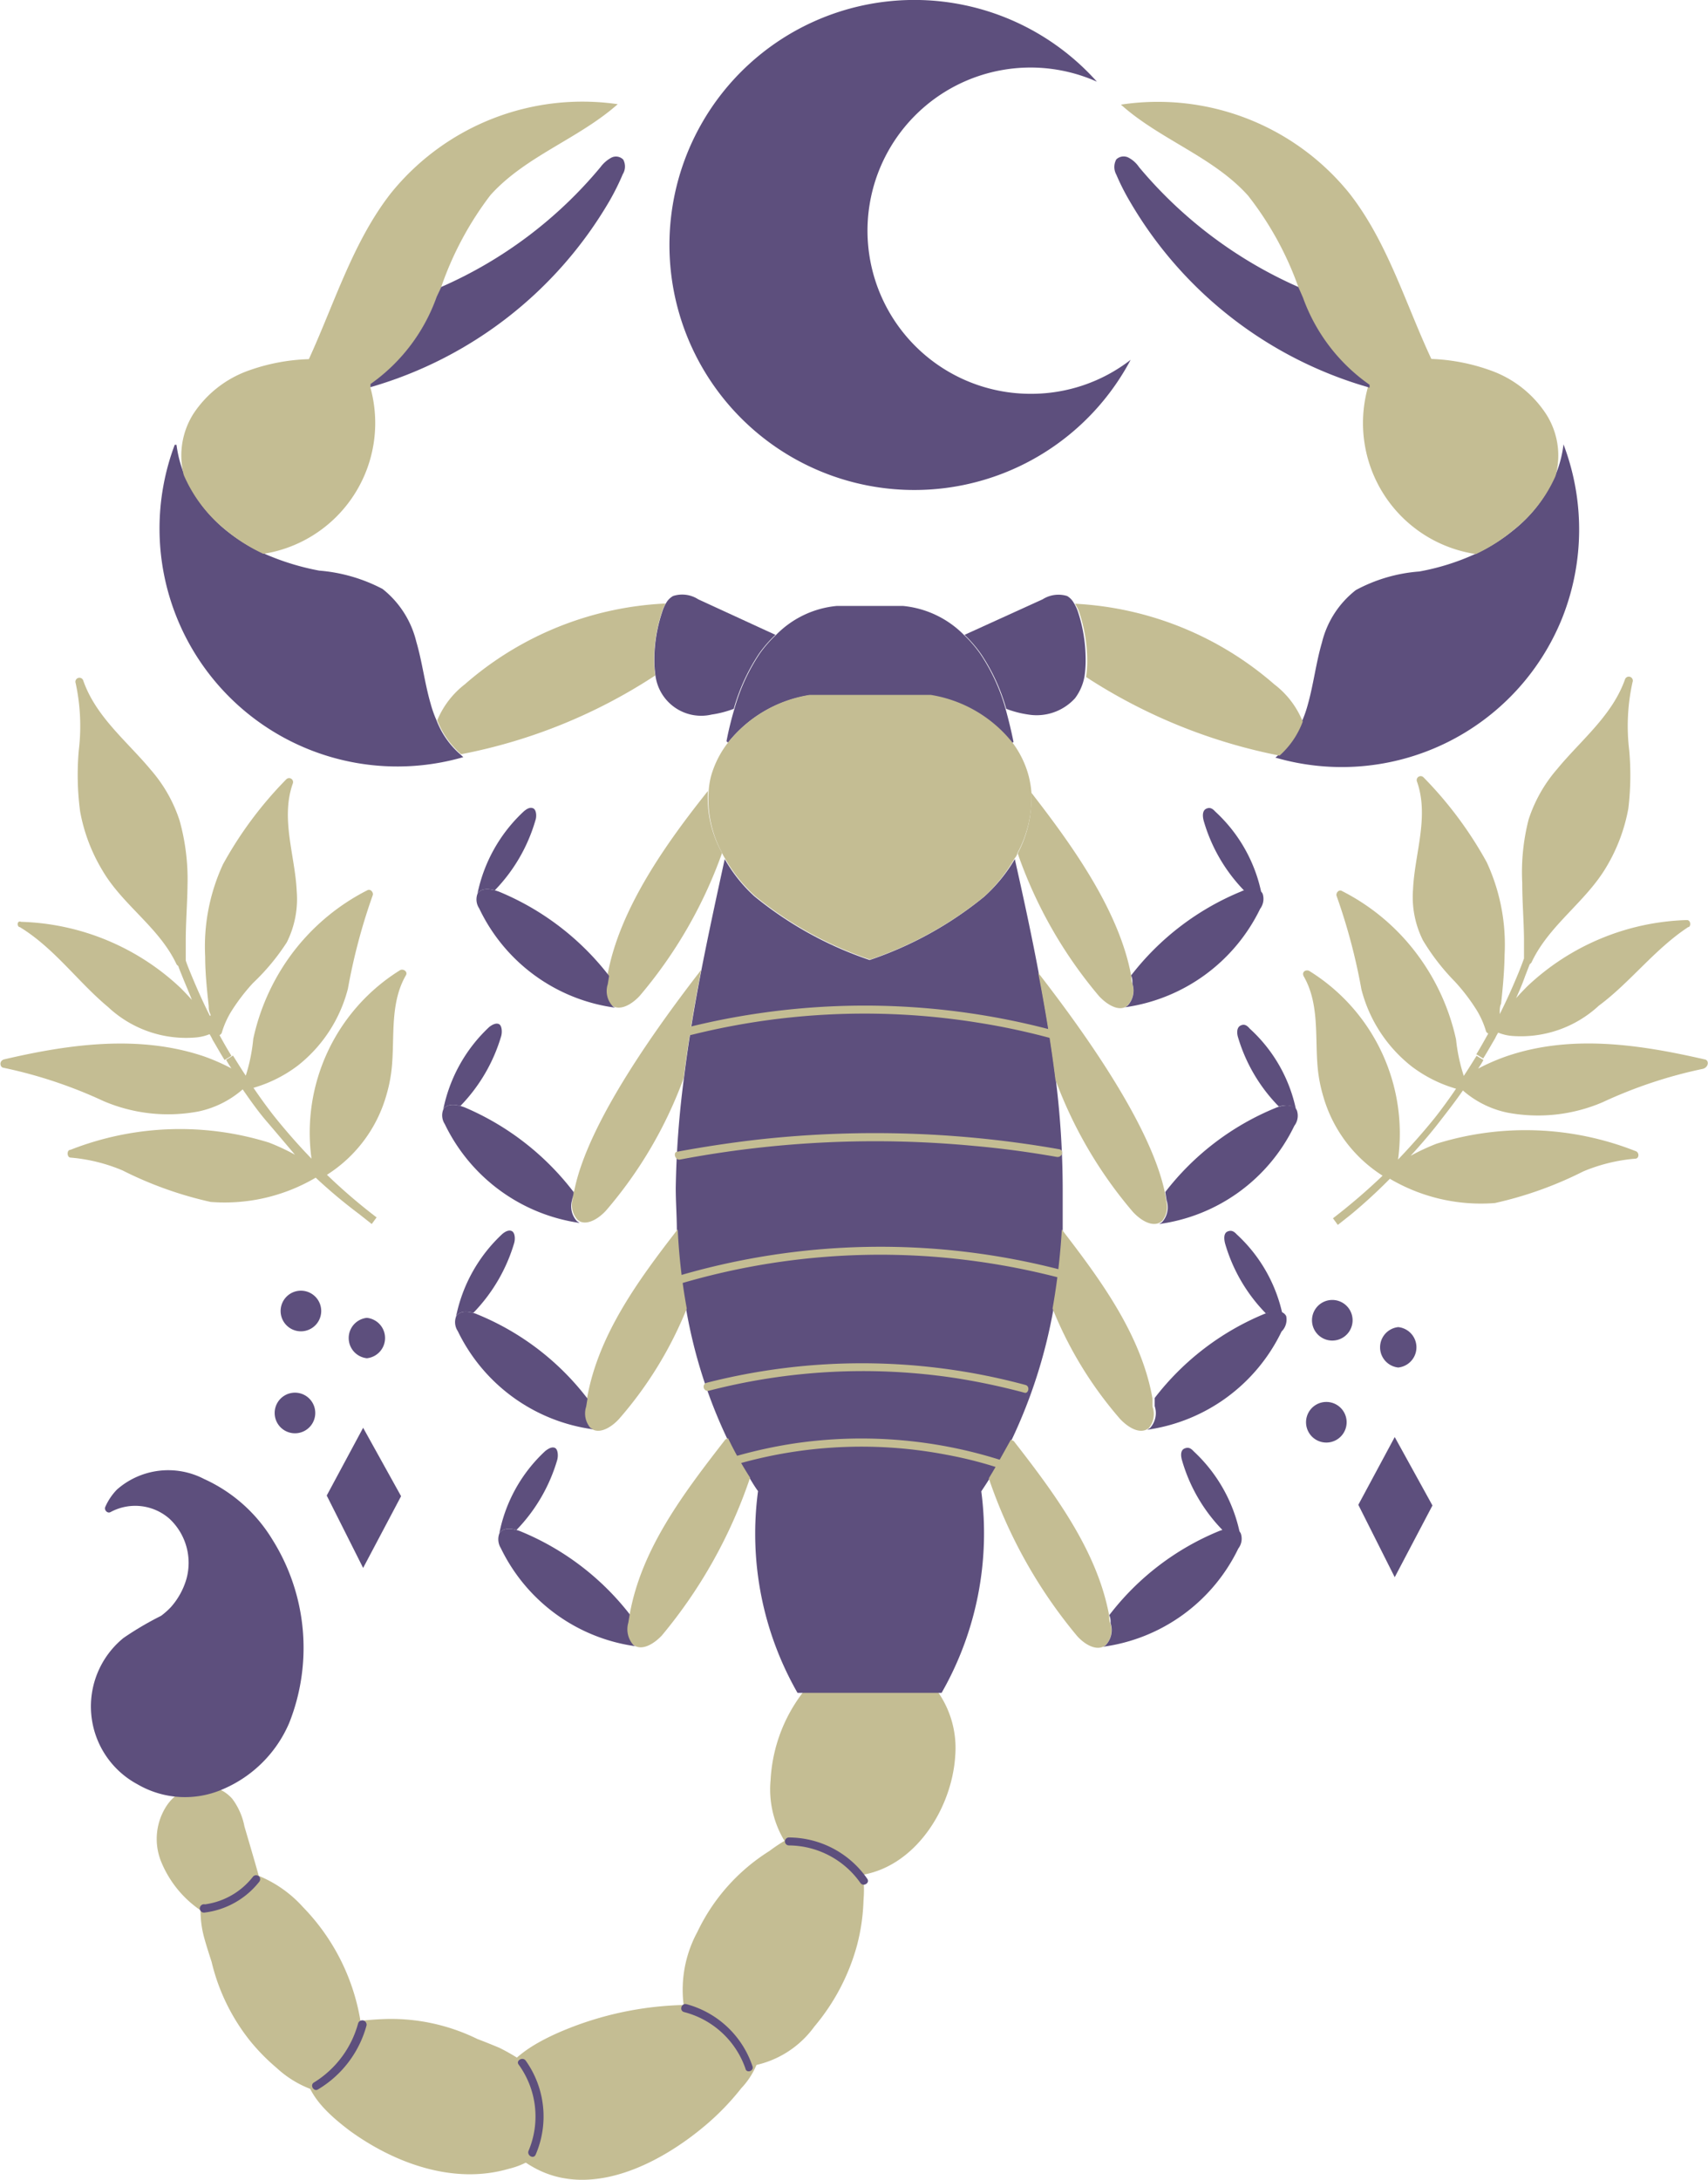 <svg xmlns="http://www.w3.org/2000/svg" viewBox="0 0 77.42 98.75"><defs><style>.cls-1{fill:#c4bd93;}.cls-2{fill:#5d4f7d;}</style></defs><g id="Layer_2" data-name="Layer 2"><g id="OBJECTS"><path class="cls-1" d="M39.16,84.92a3.5,3.5,0,0,1-3.23-1,4.51,4.51,0,0,1-1-3.29,7.13,7.13,0,0,1,3.48-5.75.19.19,0,0,1,.19.32l0,0a2.8,2.8,0,0,1,.65-.15,3.62,3.62,0,0,1,2.95,1.2,4.43,4.43,0,0,1,1.1,3.27C43.16,81.88,41.55,84.47,39.16,84.92Z"/><path class="cls-1" d="M38.84,88.15a9.63,9.63,0,0,1-1.93,3.66,4.47,4.47,0,0,1-3.12,1.82,3,3,0,0,1-2.67-2.11,5.5,5.5,0,0,1,.49-4,8.78,8.78,0,0,1,3.27-3.67A7.32,7.32,0,0,1,36.32,83a2,2,0,0,1,1.8-.08A2.09,2.09,0,0,1,39,84.23a5.87,5.87,0,0,1,.14,1.87A9,9,0,0,1,38.84,88.15Z"/><path class="cls-1" d="M33.6,94.6A11.55,11.55,0,0,1,32,96.26c-2.06,1.75-5.28,3.43-7.91,1.87A3.28,3.28,0,0,1,22.44,95c.17-1.47,1.5-2.29,2.74-2.86a15.06,15.06,0,0,1,6.51-1.31,3.62,3.62,0,0,1,2.06.26,1.71,1.71,0,0,1,.78,1.56A3.49,3.49,0,0,1,33.6,94.6Z"/><path class="cls-1" d="M23.06,98.25c-2.5.73-5.17-.25-7.2-1.72-1-.76-2.38-1.93-1.95-3.39s2.2-1.61,3.41-1.67a8.87,8.87,0,0,1,4.32.9c.32.12.64.25,1,.4a9.48,9.48,0,0,1,1.59,1,2.92,2.92,0,0,1,1.17,1.6,2.22,2.22,0,0,1-.47,1.75A3.56,3.56,0,0,1,23.06,98.25Z"/><path class="cls-1" d="M15.84,94.46a1.9,1.9,0,0,1-1.64.22,4.74,4.74,0,0,1-1.66-1,9.22,9.22,0,0,1-1.2-1.22,9.12,9.12,0,0,1-1.75-3.59c-.11-.34-.22-.68-.31-1a4.65,4.65,0,0,1-.19-1.33,4.92,4.92,0,0,1-1.8-2.24,2.74,2.74,0,0,1,.24-2.46,2,2,0,0,1,2-.91,1.71,1.71,0,0,1,1,.56,3.05,3.05,0,0,1,.55,1.25c.22.75.44,1.49.65,2.24a5.49,5.49,0,0,1,2,1.41,9.63,9.63,0,0,1,2.73,6.37A1.85,1.85,0,0,1,15.84,94.46Z"/><path class="cls-2" d="M39.31,85.11a4.34,4.34,0,0,0-3.55-1.87.18.18,0,0,0,0,.36A4,4,0,0,1,39,85.3C39.13,85.49,39.45,85.3,39.31,85.11Z"/><path class="cls-2" d="M13.11,78.05a5.69,5.69,0,0,1-3,3,4.28,4.28,0,0,1-3.88-.22,4,4,0,0,1-.63-6.63,14.43,14.43,0,0,1,1.7-1,3.39,3.39,0,0,0,.45-.4,3.31,3.31,0,0,0,.7-1.27,2.73,2.73,0,0,0-.77-2.73,2.35,2.35,0,0,0-2.67-.3c-.14.08-.3-.1-.24-.23a2.67,2.67,0,0,1,.53-.79A3.52,3.52,0,0,1,9.25,67a7,7,0,0,1,3.1,2.75A9.22,9.22,0,0,1,13.11,78.05Z"/><path class="cls-2" d="M35.15,28.76a5.57,5.57,0,0,0-.75.86,8.78,8.78,0,0,0-1.14,2.49,4.66,4.66,0,0,1-1,.26,2.09,2.09,0,0,1-2.55-1.77,4.85,4.85,0,0,1-.05-.76,6.85,6.85,0,0,1,.35-2.1,1.82,1.82,0,0,1,.2-.45.83.83,0,0,1,.3-.29,1.34,1.34,0,0,1,1.14.15Z"/><path class="cls-2" d="M21,34.3A10.78,10.78,0,0,1,7.92,20.15H8a5.49,5.49,0,0,0,.37,1.39h0A6.48,6.48,0,0,0,10.22,24a7.75,7.75,0,0,0,1.71,1.06,11.34,11.34,0,0,0,2.54.79,7.44,7.44,0,0,1,2.87.83,4.35,4.35,0,0,1,1.53,2.39c.27.92.38,1.88.65,2.81a5.29,5.29,0,0,0,.27.76h0a3.86,3.86,0,0,0,1.07,1.53Z"/><path class="cls-1" d="M30,27.74a6.85,6.85,0,0,0-.35,2.1,4.85,4.85,0,0,0,.05.76,24.47,24.47,0,0,1-8.76,3.56l-.05,0a3.86,3.86,0,0,1-1.07-1.53h0A4,4,0,0,1,21.07,31a14.86,14.86,0,0,1,9.1-3.66A1.82,1.82,0,0,0,30,27.74Z"/><path class="cls-1" d="M28,4.72c-1.77,1.57-4.18,2.35-5.77,4.12A14.81,14.81,0,0,0,20,13h0l-.21.47a8.16,8.16,0,0,1-3,3.95,1,1,0,0,1,0,.14,6,6,0,0,1-4.85,7.53h0A7.75,7.75,0,0,1,10.22,24a6.48,6.48,0,0,1-1.89-2.48h0a3.54,3.54,0,0,1,.44-2.78,5,5,0,0,1,2.49-1.95A8.87,8.87,0,0,1,14,16.27c1.17-2.55,2-5.32,3.72-7.52A11.16,11.16,0,0,1,28,4.72Z"/><path class="cls-2" d="M28.23,7.89a11,11,0,0,1-.59,1.19,18.45,18.45,0,0,1-10.85,8.46,1,1,0,0,0,0-.14,8.16,8.16,0,0,0,3-3.95L20,13h0a19.59,19.59,0,0,0,7.22-5.43,1.5,1.5,0,0,1,.46-.41.46.46,0,0,1,.57.07A.66.66,0,0,1,28.23,7.89Z"/><path class="cls-2" d="M48.17,53.82c0,.64,0,1.27,0,1.91a30.66,30.66,0,0,1-.42,3.58h0a23.3,23.3,0,0,1-1.89,5.91c-.29.59-.61,1.18-1,1.75-.12.2-.25.39-.38.59a14.56,14.56,0,0,1-1.8,9.13l-6.53,0a14.51,14.51,0,0,1-1.79-9.14c-.14-.19-.26-.39-.38-.59a16.57,16.57,0,0,1-1-1.75,22.65,22.65,0,0,1-1.88-5.91h0a26.74,26.74,0,0,1-.42-3.57c0-.64-.05-1.27-.05-1.91A43,43,0,0,1,31,48.85h0c.2-1.63.47-3.24.78-4.84s.7-3.4,1.07-5.09l0,0a6.84,6.84,0,0,0,1.34,1.68,16.61,16.61,0,0,0,5.23,2.89,16.59,16.59,0,0,0,5.18-2.86A7.12,7.12,0,0,0,46,38.92l0,0c.38,1.69.75,3.39,1.07,5.09s.58,3.22.78,4.84h0A40.88,40.88,0,0,1,48.17,53.82Z"/><path class="cls-2" d="M28.83,74.58a8,8,0,0,1-6.13-4.45.76.76,0,0,1-.07-.65c.14-.26.48-.26.78-.17a1.27,1.27,0,0,1,.18.06,12.08,12.08,0,0,1,5,3.82l-.06.36a1.07,1.07,0,0,0,.22,1Z"/><path class="cls-2" d="M23.31,56.3a7.65,7.65,0,0,1-1.86,3.18c-.3-.09-.64-.09-.78.17a7,7,0,0,1,2.1-3.75c.12-.1.29-.2.43-.13S23.36,56.11,23.31,56.3Z"/><path class="cls-2" d="M25.26,66.13a7.63,7.63,0,0,1-1.85,3.18c-.3-.09-.64-.09-.78.17a6.88,6.88,0,0,1,2.09-3.75c.13-.1.29-.2.43-.14S25.31,65.94,25.26,66.13Z"/><path class="cls-2" d="M22.72,46.93a7.64,7.64,0,0,1-1.85,3.17c-.3-.08-.64-.09-.78.17a7,7,0,0,1,2.09-3.75c.12-.09.29-.19.43-.13S22.77,46.74,22.72,46.93Z"/><path class="cls-2" d="M24.27,37.16a7.57,7.57,0,0,1-1.84,3.17c-.31-.08-.65-.09-.79.17a7,7,0,0,1,2.11-3.75c.12-.1.27-.2.42-.13S24.33,37,24.27,37.16Z"/><path class="cls-1" d="M31.13,59.28h0a17.57,17.57,0,0,1-3.07,5c-.3.33-.79.66-1.17.49h0l-.12-.07a1,1,0,0,1-.22-1l.06-.36c.51-2.87,2.31-5.33,4.11-7.65A26.74,26.74,0,0,0,31.13,59.28Z"/><path class="cls-1" d="M34,66.94a22.24,22.24,0,0,1-4,7.15c-.31.33-.8.66-1.18.49h0l-.12-.07a1.07,1.07,0,0,1-.22-1l.06-.36c.53-3,2.47-5.53,4.34-7.94l.12-.06A16.57,16.57,0,0,0,34,66.94Z"/><path class="cls-1" d="M31.77,44c-.31,1.6-.58,3.21-.78,4.84h0a19.39,19.39,0,0,1-3.52,6c-.3.33-.79.66-1.17.5h0l-.12-.08a1,1,0,0,1-.22-.95c0-.12,0-.24.07-.37.62-3.13,3.87-7.57,5.75-10Z"/><path class="cls-1" d="M32.73,38.64A20.73,20.73,0,0,1,29,45.11c-.31.34-.8.66-1.18.49h0a.37.37,0,0,1-.12-.07,1,1,0,0,1-.22-1l.06-.37c.54-3,2.69-6,4.55-8.33A5.1,5.1,0,0,0,32.73,38.64Z"/><path class="cls-2" d="M20.16,50.92a.72.72,0,0,1-.07-.65c.14-.26.48-.25.78-.17l.18.06A12.25,12.25,0,0,1,26,54h0c0,.13-.05.25-.07.37a1,1,0,0,0,.22.95l.12.08A8.05,8.05,0,0,1,20.16,50.92Z"/><path class="cls-2" d="M26.76,64.68l.12.07a8,8,0,0,1-6.13-4.45.73.73,0,0,1-.08-.65c.14-.26.48-.26.78-.17a.76.76,0,0,1,.18.06,12,12,0,0,1,5,3.82h0l-.06.36A1,1,0,0,0,26.76,64.68Z"/><path class="cls-2" d="M21.72,41.15a.73.73,0,0,1-.08-.65c.14-.26.48-.25.79-.17l.18.06a12.17,12.17,0,0,1,5,3.82h0l-.06.37a1,1,0,0,0,.22,1,.37.37,0,0,0,.12.07A8,8,0,0,1,21.72,41.15Z"/><path class="cls-2" d="M45.94,33.61l-.07.06a5.94,5.94,0,0,0-3.71-2.17l-5.49,0A5.88,5.88,0,0,0,33,33.64l-.07-.06a15,15,0,0,1,.36-1.47,8.78,8.78,0,0,1,1.14-2.49,5.57,5.57,0,0,1,.75-.86,4.43,4.43,0,0,1,2.75-1.31l3,0a4.48,4.48,0,0,1,2.76,1.31,5.65,5.65,0,0,1,.75.87,8.6,8.6,0,0,1,1.14,2.48C45.72,32.62,45.84,33.11,45.94,33.61Z"/><path class="cls-1" d="M46.11,38.66c0,.09-.09.18-.14.26a7.12,7.12,0,0,1-1.35,1.69,16.59,16.59,0,0,1-5.18,2.86,16.61,16.61,0,0,1-5.23-2.89,6.84,6.84,0,0,1-1.34-1.68,2.15,2.15,0,0,1-.14-.26,5.1,5.1,0,0,1-.61-2.76h0a3.59,3.59,0,0,1,.11-.72A4.43,4.43,0,0,1,33,33.64a5.88,5.88,0,0,1,3.7-2.16l5.49,0a5.94,5.94,0,0,1,3.71,2.17,4.41,4.41,0,0,1,.73,1.51,4.58,4.58,0,0,1,.12.71h0A5.27,5.27,0,0,1,46.11,38.66Z"/><path class="cls-2" d="M49.21,29.87a4.85,4.85,0,0,1-.05.76,2.32,2.32,0,0,1-.43,1,2.35,2.35,0,0,1-2.12.74,4.58,4.58,0,0,1-1-.26,8.6,8.6,0,0,0-1.14-2.48,5.65,5.65,0,0,0-.75-.87l3.54-1.61A1.34,1.34,0,0,1,48.37,27a.81.81,0,0,1,.29.29,2,2,0,0,1,.21.45A6.9,6.9,0,0,1,49.21,29.87Z"/><path class="cls-2" d="M70.81,28a10.77,10.77,0,0,1-13,6.32l.11-.09a3.87,3.87,0,0,0,1.09-1.54,5.41,5.41,0,0,0,.27-.77c.26-.92.37-1.89.64-2.81a4.3,4.3,0,0,1,1.54-2.38,7.19,7.19,0,0,1,2.87-.84,10.62,10.62,0,0,0,2.53-.79A8.05,8.05,0,0,0,68.62,24a6.42,6.42,0,0,0,1.88-2.47h0a5.07,5.07,0,0,0,.37-1.4h0A10.85,10.85,0,0,1,70.81,28Z"/><path class="cls-1" d="M59.05,32.69A3.87,3.87,0,0,1,58,34.23l0,0a24.82,24.82,0,0,1-8.77-3.56,4.85,4.85,0,0,0,.05-.76,6.9,6.9,0,0,0-.34-2.11,2,2,0,0,0-.21-.45A14.91,14.91,0,0,1,57.76,31,4,4,0,0,1,59.05,32.69Z"/><path class="cls-1" d="M70.51,21.56h0A6.42,6.42,0,0,1,68.62,24,8.05,8.05,0,0,1,66.9,25.1h0A6,6,0,0,1,62,17.56l0-.13a8.2,8.2,0,0,1-3-3.95L58.85,13h0a14.65,14.65,0,0,0-2.28-4.14c-1.58-1.76-4-2.54-5.76-4.12a11.16,11.16,0,0,1,10.34,4c1.74,2.21,2.55,5,3.73,7.52a8.87,8.87,0,0,1,2.71.53,5,5,0,0,1,2.48,1.95A3.48,3.48,0,0,1,70.51,21.56Z"/><path class="cls-2" d="M62.08,17.43l0,.13A18.39,18.39,0,0,1,51.2,9.1a10.19,10.19,0,0,1-.6-1.19.71.71,0,0,1,0-.69.48.48,0,0,1,.57-.07,1.32,1.32,0,0,1,.46.42A19.84,19.84,0,0,0,58.85,13h0l.21.48A8.2,8.2,0,0,0,62.08,17.43Z"/><path class="cls-1" d="M52.07,64.7l-.12.07h0c-.39.17-.87-.16-1.18-.49a17.63,17.63,0,0,1-3.06-5h0a30.66,30.66,0,0,0,.42-3.58c1.79,2.32,3.6,4.79,4.11,7.65,0,.12,0,.24,0,.37A1,1,0,0,1,52.07,64.7Z"/><path class="cls-1" d="M50.12,74.53a.37.37,0,0,1-.12.07h0c-.39.17-.88-.15-1.18-.49a22.29,22.29,0,0,1-4-7.14c.35-.57.67-1.16,1-1.75l.13.06c1.87,2.4,3.8,5,4.33,7.93,0,.12,0,.24.06.36A1,1,0,0,1,50.12,74.53Z"/><path class="cls-1" d="M51.1,45.56l-.11.07h0c-.38.16-.86-.17-1.17-.5a20.35,20.35,0,0,1-3.69-6.47,5.27,5.27,0,0,0,.61-2.76c1.85,2.38,4,5.36,4.54,8.33,0,.12,0,.25.06.37A1,1,0,0,1,51.1,45.56Z"/><path class="cls-1" d="M52.66,55.33l-.12.07h0c-.39.17-.87-.16-1.18-.49a19.72,19.72,0,0,1-3.52-6h0c-.2-1.62-.47-3.23-.78-4.84h0c1.87,2.41,5.12,6.85,5.75,10l.06.37A1,1,0,0,1,52.66,55.33Z"/><path class="cls-2" d="M57.12,41.17A8.05,8.05,0,0,1,51,45.63l.11-.07a1,1,0,0,0,.22-1c0-.12,0-.25-.06-.37a12.11,12.11,0,0,1,5-3.81.55.55,0,0,1,.18-.06c.3-.09.64-.09.78.16A.75.75,0,0,1,57.12,41.17Z"/><path class="cls-2" d="M56.13,70.15A8,8,0,0,1,50,74.6a.37.37,0,0,0,.12-.07,1,1,0,0,0,.22-1c0-.12,0-.24-.06-.36a12,12,0,0,1,5-3.82l.18-.06c.3-.08.64-.09.78.17A.73.73,0,0,1,56.13,70.15Z"/><path class="cls-2" d="M58.67,51a8,8,0,0,1-6.13,4.45l.12-.07a1,1,0,0,0,.22-1L52.82,54h0a12.11,12.11,0,0,1,5-3.81,1,1,0,0,1,.18-.06h0c.3-.09.64-.09.78.16A.75.75,0,0,1,58.67,51Z"/><path class="cls-2" d="M58.09,60.32A8,8,0,0,1,52,64.77l.12-.07a1,1,0,0,0,.22-1c0-.13,0-.25,0-.37a12.1,12.1,0,0,1,5-3.82l.18-.06c.3-.08.64-.09.78.17A.76.76,0,0,1,58.09,60.32Z"/><path class="cls-2" d="M56.21,69.5c-.14-.26-.48-.25-.78-.17a7.49,7.49,0,0,1-1.85-3.17c-.06-.2-.08-.46.11-.54s.3,0,.42.13A7,7,0,0,1,56.21,69.5Z"/><path class="cls-2" d="M58.16,59.67c-.14-.26-.48-.25-.78-.17a7.49,7.49,0,0,1-1.85-3.17c-.05-.2-.07-.46.11-.54s.3,0,.42.13A6.9,6.9,0,0,1,58.16,59.67Z"/><path class="cls-2" d="M56.41,40.36a7.52,7.52,0,0,1-1.85-3.18c-.05-.19-.07-.45.11-.54s.3,0,.42.13a6.9,6.9,0,0,1,2.1,3.75C57.05,40.27,56.71,40.27,56.41,40.36Z"/><path class="cls-2" d="M58.75,50.29c-.14-.25-.48-.25-.78-.16h0A7.52,7.52,0,0,1,56.12,47c-.06-.19-.07-.45.11-.54s.3,0,.42.14A6.84,6.84,0,0,1,58.75,50.29Z"/><path class="cls-1" d="M48.26,46.82a33.13,33.13,0,0,0-13.83-.92,32.68,32.68,0,0,0-3.91.81.19.19,0,0,0,.1.36,32.42,32.42,0,0,1,13.72-.74,31,31,0,0,1,3.82.85A.19.19,0,0,0,48.26,46.82Z"/><path class="cls-1" d="M48,52.06a48.16,48.16,0,0,0-13.51-.45c-1.26.14-2.52.33-3.77.56-.23,0-.13.4.1.36a47.52,47.52,0,0,1,13.31-.62c1.26.11,2.52.28,3.77.5C48.15,52.45,48.25,52.1,48,52.06Z"/><path class="cls-1" d="M48.26,57.57a32.51,32.51,0,0,0-17.85.33c-.22.07-.13.42.1.35a32,32,0,0,1,13.83-1.1,32.7,32.7,0,0,1,3.82.77A.18.18,0,0,0,48.26,57.57Z"/><path class="cls-1" d="M46.48,62.74A28.46,28.46,0,0,0,32,62.65a.19.19,0,0,0,.1.36,27.93,27.93,0,0,1,11.22-.58,30.17,30.17,0,0,1,3.11.66C46.61,63.16,46.71,62.8,46.48,62.74Z"/><path class="cls-1" d="M45.63,66.23A20.9,20.9,0,0,0,36,65.39a21.46,21.46,0,0,0-2.73.6.18.18,0,0,0,.1.35,20.44,20.44,0,0,1,9.52-.44,18.34,18.34,0,0,1,2.62.68C45.75,66.65,45.85,66.3,45.63,66.23Z"/><path class="cls-1" d="M76.46,41.68a11,11,0,0,0-7.23,3q-.27.27-.51.54c.14-.31.28-.63.41-1l.21-.54a.3.3,0,0,0,.08-.08c.79-1.69,2.45-2.73,3.39-4.32a7.9,7.9,0,0,0,1-2.66A12.64,12.64,0,0,0,73.85,34,9.18,9.18,0,0,1,74,30.9a.18.18,0,0,0-.34-.13c-.58,1.65-2,2.76-3.07,4.06a6.6,6.6,0,0,0-1.3,2.29A9.59,9.59,0,0,0,69,40c0,.85.07,1.69.08,2.53v.1c0,.26,0,.53,0,.79,0,0,0,0,0,0-.08.22-.16.43-.25.65-.26.63-.54,1.26-.85,1.87,0,0,0-.08,0-.12s0-.25.06-.34c.08-.74.15-1.49.16-2.23a8.87,8.87,0,0,0-.81-4.19,17.53,17.53,0,0,0-2.86-3.84.18.18,0,0,0-.3.19c.56,1.59-.11,3.28-.18,4.88a4.38,4.38,0,0,0,.45,2.31,10,10,0,0,0,1.44,1.86,8.74,8.74,0,0,1,1,1.31,4,4,0,0,1,.41.92.18.18,0,0,0,.11.13c-.18.32-.35.63-.54.94l.31.19c.19-.3.36-.61.54-.91a2.15,2.15,0,0,1,.14-.26,2.13,2.13,0,0,0,.64.15,5.2,5.2,0,0,0,3.92-1.37C73.89,44.51,75,43,76.52,42,76.65,42,76.66,41.68,76.46,41.68Z"/><path class="cls-1" d="M77.3,48c-3-.69-6.12-1.16-9.07-.13a9.56,9.56,0,0,0-1.23.54,4.11,4.11,0,0,0,.24-.39l-.31-.19c-.19.3-.38.61-.58.91A7.86,7.86,0,0,1,66,47.09a10,10,0,0,0-1.67-3.73,9.75,9.75,0,0,0-3.51-3c-.14-.08-.29.11-.23.24a26.78,26.78,0,0,1,1.12,4.22A6.48,6.48,0,0,0,64,48.32a6.17,6.17,0,0,0,2,1c-.3.44-.61.87-.94,1.29-.53.66-1.1,1.3-1.69,1.92a8.66,8.66,0,0,0-4-8.53c-.14-.1-.38,0-.28.22.69,1.19.53,2.61.62,3.92a6.74,6.74,0,0,0,.26,1.49,6.31,6.31,0,0,0,2.7,3.63,27.3,27.3,0,0,1-2.25,1.93l.22.3.57-.45A23.69,23.69,0,0,0,63,53.4a8.14,8.14,0,0,0,4.76,1.1,17.13,17.13,0,0,0,4-1.43,7.71,7.71,0,0,1,2.36-.58c.19,0,.2-.3,0-.35a13.58,13.58,0,0,0-9-.33,9.75,9.75,0,0,0-1.18.55c.45-.49.89-1,1.3-1.53s.73-.94,1.07-1.43a4.44,4.44,0,0,0,2,1,7.44,7.44,0,0,0,4.34-.47,20.87,20.87,0,0,1,4.54-1.51C77.44,48.35,77.48,48.06,77.3,48Z"/><path class="cls-2" d="M51.25,16.3A11.1,11.1,0,1,1,49.72,3.7a7.39,7.39,0,1,0-3,14.14A7.35,7.35,0,0,0,51.25,16.3Z"/><path class="cls-1" d="M.9,42c1.56.95,2.63,2.48,4,3.62A5.17,5.17,0,0,0,8.86,47a2.13,2.13,0,0,0,.64-.15,2.15,2.15,0,0,1,.14.26c.18.3.35.61.54.91l.31-.19c-.19-.31-.37-.62-.54-.94a.18.18,0,0,0,.11-.13,4,4,0,0,1,.41-.92,8.74,8.74,0,0,1,1-1.31A10,10,0,0,0,13,42.69a4.38,4.38,0,0,0,.45-2.31c-.07-1.6-.74-3.29-.18-4.88a.18.18,0,0,0-.3-.19,17.53,17.53,0,0,0-2.86,3.84,8.87,8.87,0,0,0-.81,4.19c0,.74.08,1.49.16,2.23,0,.09,0,.21.06.34s0,.08,0,.12c-.31-.61-.59-1.24-.85-1.87-.09-.22-.18-.43-.25-.65,0,0,0,0,0,0,0-.26,0-.53,0-.79v-.1c0-.84.07-1.68.08-2.53a9.91,9.91,0,0,0-.36-2.92,6.6,6.6,0,0,0-1.3-2.29c-1.08-1.3-2.5-2.41-3.07-4.06a.18.18,0,0,0-.34.13A9.18,9.18,0,0,1,3.57,34a12.64,12.64,0,0,0,.06,2.75,7.9,7.9,0,0,0,1,2.66C5.55,41,7.21,42,8,43.68a.3.3,0,0,0,.08.08c.06.18.14.36.21.54s.27.64.41,1q-.24-.27-.51-.54a11,11,0,0,0-7.23-3C.75,41.68.77,42,.9,42Z"/><path class="cls-1" d="M.15,48.37a20.87,20.87,0,0,1,4.54,1.51A7.44,7.44,0,0,0,9,50.35a4.44,4.44,0,0,0,2-1c.34.49.7,1,1.07,1.43s.85,1,1.3,1.53a9.75,9.75,0,0,0-1.18-.55,13.58,13.58,0,0,0-9,.33c-.17,0-.16.34,0,.35a7.71,7.71,0,0,1,2.36.58,17.13,17.13,0,0,0,4,1.43,8.14,8.14,0,0,0,4.76-1.1A23.69,23.69,0,0,0,16.28,55l.57.45.22-.3a25.74,25.74,0,0,1-2.25-1.93,6.31,6.31,0,0,0,2.7-3.63,6.74,6.74,0,0,0,.26-1.49c.09-1.31-.07-2.73.62-3.92.1-.17-.14-.32-.28-.22a8.66,8.66,0,0,0-4,8.53c-.6-.62-1.16-1.26-1.69-1.92-.33-.42-.64-.85-.94-1.29a6.17,6.17,0,0,0,2-1,6.48,6.48,0,0,0,2.28-3.49,26.78,26.78,0,0,1,1.12-4.22c.06-.13-.09-.32-.24-.24a9.83,9.83,0,0,0-3.51,3,10,10,0,0,0-1.66,3.73,7.86,7.86,0,0,1-.34,1.67c-.2-.3-.39-.61-.58-.91l-.31.19a4.11,4.11,0,0,0,.24.39,9.56,9.56,0,0,0-1.23-.54c-2.95-1-6.11-.56-9.07.13C-.06,48.06,0,48.35.15,48.37Z"/><polygon class="cls-2" points="16.46 64.68 18.18 67.78 16.46 71.03 14.81 67.75 16.46 64.68"/><path class="cls-2" d="M13.37,63.09a.92.92,0,0,0,0,1.84A.92.92,0,0,0,13.37,63.09Z"/><path class="cls-2" d="M16.63,59.7a.92.92,0,0,0,0,1.83A.92.92,0,0,0,16.63,59.7Z"/><path class="cls-2" d="M13.64,58.47a.92.92,0,0,0,0,1.84A.92.92,0,0,0,13.64,58.47Z"/><polygon class="cls-2" points="63.22 65.1 64.93 68.2 63.22 71.45 61.57 68.17 63.22 65.1"/><path class="cls-2" d="M60.12,63.51a.92.92,0,0,0,0,1.84A.92.92,0,0,0,60.12,63.51Z"/><path class="cls-2" d="M63.38,60.12a.92.92,0,0,0,0,1.83A.92.92,0,0,0,63.38,60.12Z"/><path class="cls-2" d="M60.39,58.89a.92.92,0,0,0,0,1.84A.92.92,0,0,0,60.39,58.89Z"/><path class="cls-2" d="M34.11,93.61a4.34,4.34,0,0,0-3-2.82c-.23-.05-.33.3-.1.36a4,4,0,0,1,2.78,2.56C33.83,93.93,34.18,93.83,34.11,93.61Z"/><path class="cls-2" d="M23.83,93.35c-.14-.19-.46,0-.32.18a4,4,0,0,1,.45,3.9c-.09.21.22.4.32.18A4.36,4.36,0,0,0,23.83,93.35Z"/><path class="cls-2" d="M16.23,91.67a4.54,4.54,0,0,1-2,2.67c-.2.12,0,.44.19.31a4.85,4.85,0,0,0,2.19-2.88A.18.18,0,0,0,16.23,91.67Z"/><path class="cls-2" d="M11.74,85a.2.2,0,0,0-.26,0,3.33,3.33,0,0,1-2.19,1.27.19.19,0,1,0,0,.37,3.73,3.73,0,0,0,2.45-1.38A.19.19,0,0,0,11.74,85Z"/></g></g></svg>